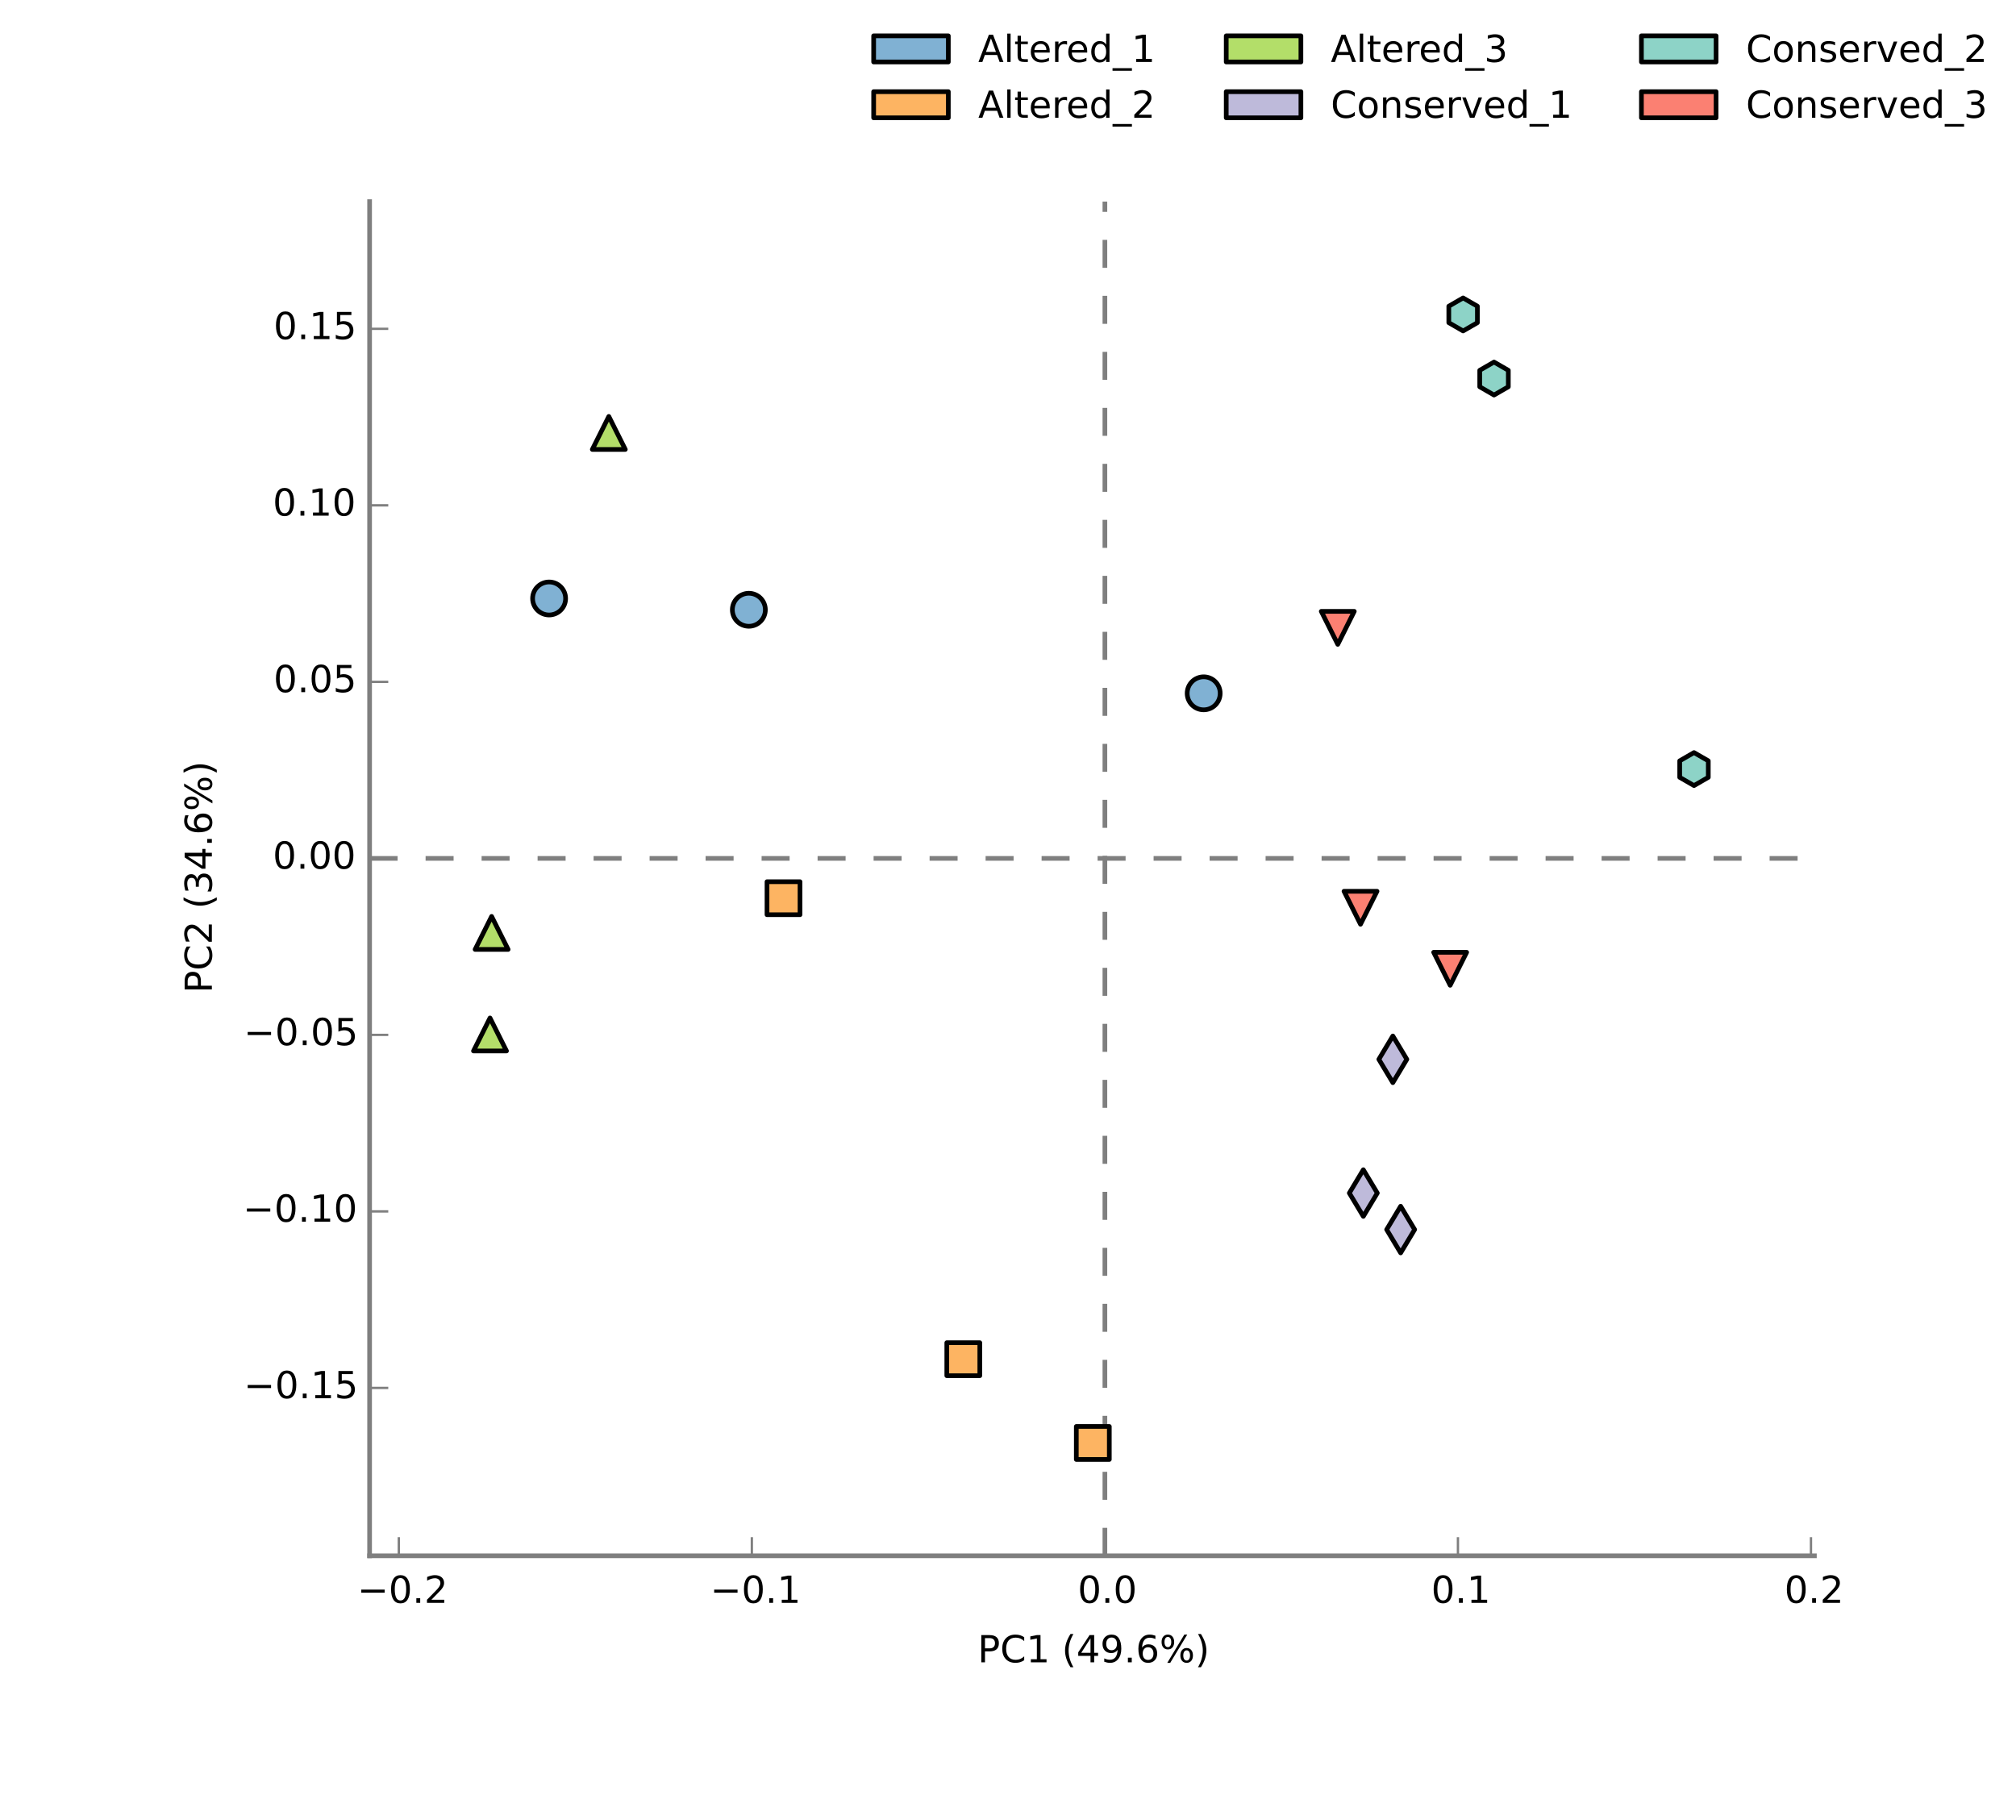 <?xml version="1.0" encoding="utf-8" standalone="no"?>
<!DOCTYPE svg PUBLIC "-//W3C//DTD SVG 1.1//EN"
  "http://www.w3.org/Graphics/SVG/1.1/DTD/svg11.dtd">
<!-- Created with matplotlib (http://matplotlib.org/) -->
<svg height="390pt" version="1.1" viewBox="0 0 432 390" width="432pt" xmlns="http://www.w3.org/2000/svg" xmlns:xlink="http://www.w3.org/1999/xlink">
 <defs>
  <style type="text/css">
*{stroke-linecap:butt;stroke-linejoin:round;}
  </style>
 </defs>
 <g id="figure_1">
  <g id="patch_1">
   <path d="
M0 390.998
L432 390.998
L432 0
L0 0
z
" style="fill:#ffffff;"/>
  </g>
  <g id="axes_1">
   <g id="patch_2">
    <path d="
M79.2 333.398
L388.8 333.398
L388.8 43.2
L79.2 43.2
z
" style="fill:#ffffff;"/>
   </g>
   <g id="line2d_1">
    <path clip-path="url(#p736e20a341)" d="
M79.2 183.941
L388.8 183.941" style="fill:none;stroke:#7f7f7f;stroke-dasharray:6,6;stroke-dashoffset:0.0;"/>
   </g>
   <g id="line2d_2">
    <path clip-path="url(#p736e20a341)" d="
M236.763 333.398
L236.763 43.2" style="fill:none;stroke:#7f7f7f;stroke-dasharray:6,6;stroke-dashoffset:0.0;"/>
   </g>
   <g id="patch_3">
    <path d="
M79.2 43.2
L388.8 43.2" style="fill:none;"/>
   </g>
   <g id="patch_4">
    <path d="
M388.8 333.398
L388.8 43.2" style="fill:none;"/>
   </g>
   <g id="patch_5">
    <path d="
M79.2 333.398
L388.8 333.398" style="fill:none;stroke:#7f7f7f;stroke-linecap:square;stroke-linejoin:miter;"/>
   </g>
   <g id="patch_6">
    <path d="
M79.2 333.398
L79.2 43.2" style="fill:none;stroke:#7f7f7f;stroke-linecap:square;stroke-linejoin:miter;"/>
   </g>
   <g id="matplotlib.axis_1">
    <g id="xtick_1">
     <g id="line2d_3">
      <defs>
       <path d="
M0 0
L0 -4" id="m52ec4ef45c" style="stroke:#7f7f7f;stroke-width:0.5;"/>
      </defs>
      <g>
       <use style="fill:#7f7f7f;stroke:#7f7f7f;stroke-width:0.5;" x="85.459" xlink:href="#m52ec4ef45c" y="333.398"/>
      </g>
     </g>
     <g id="text_1">
      <!-- −0.2 -->
      <defs>
       <path d="
M10.594 35.5
L73.188 35.5
L73.188 27.203
L10.594 27.203
z
" id="BitstreamVeraSans-Roman-2212"/>
       <path d="
M19.188 8.297
L53.609 8.297
L53.609 0
L7.328 0
L7.328 8.297
Q12.938 14.109 22.625 23.891
Q32.328 33.688 34.812 36.531
Q39.547 41.844 41.422 45.531
Q43.312 49.219 43.312 52.781
Q43.312 58.594 39.234 62.25
Q35.156 65.922 28.609 65.922
Q23.969 65.922 18.812 64.312
Q13.672 62.703 7.812 59.422
L7.812 69.391
Q13.766 71.781 18.938 73
Q24.125 74.219 28.422 74.219
Q39.75 74.219 46.484 68.547
Q53.219 62.891 53.219 53.422
Q53.219 48.922 51.531 44.891
Q49.859 40.875 45.406 35.406
Q44.188 33.984 37.641 27.219
Q31.109 20.453 19.188 8.297" id="BitstreamVeraSans-Roman-32"/>
       <path d="
M31.781 66.406
Q24.172 66.406 20.328 58.906
Q16.5 51.422 16.5 36.375
Q16.5 21.391 20.328 13.891
Q24.172 6.391 31.781 6.391
Q39.453 6.391 43.281 13.891
Q47.125 21.391 47.125 36.375
Q47.125 51.422 43.281 58.906
Q39.453 66.406 31.781 66.406
M31.781 74.219
Q44.047 74.219 50.516 64.516
Q56.984 54.828 56.984 36.375
Q56.984 17.969 50.516 8.266
Q44.047 -1.422 31.781 -1.422
Q19.531 -1.422 13.062 8.266
Q6.594 17.969 6.594 36.375
Q6.594 54.828 13.062 64.516
Q19.531 74.219 31.781 74.219" id="BitstreamVeraSans-Roman-30"/>
       <path d="
M10.688 12.406
L21 12.406
L21 0
L10.688 0
z
" id="BitstreamVeraSans-Roman-2e"/>
      </defs>
      <g transform="translate(76.57 343.477)scale(0.08 -0.08)">
       <use xlink:href="#BitstreamVeraSans-Roman-2212"/>
       <use x="83.789" xlink:href="#BitstreamVeraSans-Roman-30"/>
       <use x="147.412" xlink:href="#BitstreamVeraSans-Roman-2e"/>
       <use x="179.199" xlink:href="#BitstreamVeraSans-Roman-32"/>
      </g>
     </g>
    </g>
    <g id="xtick_2">
     <g id="line2d_4">
      <g>
       <use style="fill:#7f7f7f;stroke:#7f7f7f;stroke-width:0.5;" x="161.111" xlink:href="#m52ec4ef45c" y="333.398"/>
      </g>
     </g>
     <g id="text_2">
      <!-- −0.1 -->
      <defs>
       <path d="
M12.406 8.297
L28.516 8.297
L28.516 63.922
L10.984 60.406
L10.984 69.391
L28.422 72.906
L38.281 72.906
L38.281 8.297
L54.391 8.297
L54.391 0
L12.406 0
z
" id="BitstreamVeraSans-Roman-31"/>
      </defs>
      <g transform="translate(152.191 343.477)scale(0.08 -0.08)">
       <use xlink:href="#BitstreamVeraSans-Roman-2212"/>
       <use x="83.789" xlink:href="#BitstreamVeraSans-Roman-30"/>
       <use x="147.412" xlink:href="#BitstreamVeraSans-Roman-2e"/>
       <use x="179.199" xlink:href="#BitstreamVeraSans-Roman-31"/>
      </g>
     </g>
    </g>
    <g id="xtick_3">
     <g id="line2d_5">
      <g>
       <use style="fill:#7f7f7f;stroke:#7f7f7f;stroke-width:0.5;" x="236.763" xlink:href="#m52ec4ef45c" y="333.398"/>
      </g>
     </g>
     <g id="text_3">
      <!-- 0.0 -->
      <g transform="translate(230.931 343.477)scale(0.08 -0.08)">
       <use xlink:href="#BitstreamVeraSans-Roman-30"/>
       <use x="63.623" xlink:href="#BitstreamVeraSans-Roman-2e"/>
       <use x="95.41" xlink:href="#BitstreamVeraSans-Roman-30"/>
      </g>
     </g>
    </g>
    <g id="xtick_4">
     <g id="line2d_6">
      <g>
       <use style="fill:#7f7f7f;stroke:#7f7f7f;stroke-width:0.5;" x="312.415" xlink:href="#m52ec4ef45c" y="333.398"/>
      </g>
     </g>
     <g id="text_4">
      <!-- 0.1 -->
      <g transform="translate(306.687 343.477)scale(0.08 -0.08)">
       <use xlink:href="#BitstreamVeraSans-Roman-30"/>
       <use x="63.623" xlink:href="#BitstreamVeraSans-Roman-2e"/>
       <use x="95.41" xlink:href="#BitstreamVeraSans-Roman-31"/>
      </g>
     </g>
    </g>
    <g id="xtick_5">
     <g id="line2d_7">
      <g>
       <use style="fill:#7f7f7f;stroke:#7f7f7f;stroke-width:0.5;" x="388.067" xlink:href="#m52ec4ef45c" y="333.398"/>
      </g>
     </g>
     <g id="text_5">
      <!-- 0.2 -->
      <g transform="translate(382.37 343.477)scale(0.08 -0.08)">
       <use xlink:href="#BitstreamVeraSans-Roman-30"/>
       <use x="63.623" xlink:href="#BitstreamVeraSans-Roman-2e"/>
       <use x="95.41" xlink:href="#BitstreamVeraSans-Roman-32"/>
      </g>
     </g>
    </g>
    <g id="text_6">
     <!-- PC1 (49.6%) -->
     <defs>
      <path id="BitstreamVeraSans-Roman-20"/>
      <path d="
M33.016 40.375
Q26.375 40.375 22.484 35.828
Q18.609 31.297 18.609 23.391
Q18.609 15.531 22.484 10.953
Q26.375 6.391 33.016 6.391
Q39.656 6.391 43.531 10.953
Q47.406 15.531 47.406 23.391
Q47.406 31.297 43.531 35.828
Q39.656 40.375 33.016 40.375
M52.594 71.297
L52.594 62.312
Q48.875 64.062 45.094 64.984
Q41.312 65.922 37.594 65.922
Q27.828 65.922 22.672 59.328
Q17.531 52.734 16.797 39.406
Q19.672 43.656 24.016 45.922
Q28.375 48.188 33.594 48.188
Q44.578 48.188 50.953 41.516
Q57.328 34.859 57.328 23.391
Q57.328 12.156 50.688 5.359
Q44.047 -1.422 33.016 -1.422
Q20.359 -1.422 13.672 8.266
Q6.984 17.969 6.984 36.375
Q6.984 53.656 15.188 63.938
Q23.391 74.219 37.203 74.219
Q40.922 74.219 44.703 73.484
Q48.484 72.75 52.594 71.297" id="BitstreamVeraSans-Roman-36"/>
      <path d="
M37.797 64.312
L12.891 25.391
L37.797 25.391
z

M35.203 72.906
L47.609 72.906
L47.609 25.391
L58.016 25.391
L58.016 17.188
L47.609 17.188
L47.609 0
L37.797 0
L37.797 17.188
L4.891 17.188
L4.891 26.703
z
" id="BitstreamVeraSans-Roman-34"/>
      <path d="
M8.016 75.875
L15.828 75.875
Q23.141 64.359 26.781 53.312
Q30.422 42.281 30.422 31.391
Q30.422 20.453 26.781 9.375
Q23.141 -1.703 15.828 -13.188
L8.016 -13.188
Q14.5 -2 17.703 9.062
Q20.906 20.125 20.906 31.391
Q20.906 42.672 17.703 53.656
Q14.5 64.656 8.016 75.875" id="BitstreamVeraSans-Roman-29"/>
      <path d="
M31 75.875
Q24.469 64.656 21.281 53.656
Q18.109 42.672 18.109 31.391
Q18.109 20.125 21.312 9.062
Q24.516 -2 31 -13.188
L23.188 -13.188
Q15.875 -1.703 12.234 9.375
Q8.594 20.453 8.594 31.391
Q8.594 42.281 12.203 53.312
Q15.828 64.359 23.188 75.875
z
" id="BitstreamVeraSans-Roman-28"/>
      <path d="
M10.984 1.516
L10.984 10.5
Q14.703 8.734 18.5 7.812
Q22.312 6.891 25.984 6.891
Q35.75 6.891 40.891 13.453
Q46.047 20.016 46.781 33.406
Q43.953 29.203 39.594 26.953
Q35.25 24.703 29.984 24.703
Q19.047 24.703 12.672 31.312
Q6.297 37.938 6.297 49.422
Q6.297 60.641 12.938 67.422
Q19.578 74.219 30.609 74.219
Q43.266 74.219 49.922 64.516
Q56.594 54.828 56.594 36.375
Q56.594 19.141 48.406 8.859
Q40.234 -1.422 26.422 -1.422
Q22.703 -1.422 18.891 -0.688
Q15.094 0.047 10.984 1.516
M30.609 32.422
Q37.25 32.422 41.125 36.953
Q45.016 41.5 45.016 49.422
Q45.016 57.281 41.125 61.844
Q37.25 66.406 30.609 66.406
Q23.969 66.406 20.094 61.844
Q16.219 57.281 16.219 49.422
Q16.219 41.5 20.094 36.953
Q23.969 32.422 30.609 32.422" id="BitstreamVeraSans-Roman-39"/>
      <path d="
M19.672 64.797
L19.672 37.406
L32.078 37.406
Q38.969 37.406 42.719 40.969
Q46.484 44.531 46.484 51.125
Q46.484 57.672 42.719 61.234
Q38.969 64.797 32.078 64.797
z

M9.812 72.906
L32.078 72.906
Q44.344 72.906 50.609 67.359
Q56.891 61.812 56.891 51.125
Q56.891 40.328 50.609 34.812
Q44.344 29.297 32.078 29.297
L19.672 29.297
L19.672 0
L9.812 0
z
" id="BitstreamVeraSans-Roman-50"/>
      <path d="
M64.406 67.281
L64.406 56.891
Q59.422 61.531 53.781 63.812
Q48.141 66.109 41.797 66.109
Q29.297 66.109 22.656 58.469
Q16.016 50.828 16.016 36.375
Q16.016 21.969 22.656 14.328
Q29.297 6.688 41.797 6.688
Q48.141 6.688 53.781 8.984
Q59.422 11.281 64.406 15.922
L64.406 5.609
Q59.234 2.094 53.438 0.328
Q47.656 -1.422 41.219 -1.422
Q24.656 -1.422 15.125 8.703
Q5.609 18.844 5.609 36.375
Q5.609 53.953 15.125 64.078
Q24.656 74.219 41.219 74.219
Q47.75 74.219 53.531 72.484
Q59.328 70.75 64.406 67.281" id="BitstreamVeraSans-Roman-43"/>
      <path d="
M72.703 32.078
Q68.453 32.078 66.031 28.469
Q63.625 24.859 63.625 18.406
Q63.625 12.062 66.031 8.422
Q68.453 4.781 72.703 4.781
Q76.859 4.781 79.266 8.422
Q81.688 12.062 81.688 18.406
Q81.688 24.812 79.266 28.438
Q76.859 32.078 72.703 32.078
M72.703 38.281
Q80.422 38.281 84.953 32.906
Q89.5 27.547 89.5 18.406
Q89.5 9.281 84.938 3.922
Q80.375 -1.422 72.703 -1.422
Q64.891 -1.422 60.344 3.922
Q55.812 9.281 55.812 18.406
Q55.812 27.594 60.375 32.938
Q64.938 38.281 72.703 38.281
M22.312 68.016
Q18.109 68.016 15.688 64.375
Q13.281 60.75 13.281 54.391
Q13.281 47.953 15.672 44.328
Q18.062 40.719 22.312 40.719
Q26.562 40.719 28.969 44.328
Q31.391 47.953 31.391 54.391
Q31.391 60.688 28.953 64.344
Q26.516 68.016 22.312 68.016
M66.406 74.219
L74.219 74.219
L28.609 -1.422
L20.797 -1.422
z

M22.312 74.219
Q30.031 74.219 34.609 68.875
Q39.203 63.531 39.203 54.391
Q39.203 45.172 34.641 39.844
Q30.078 34.516 22.312 34.516
Q14.547 34.516 10.031 39.859
Q5.516 45.219 5.516 54.391
Q5.516 63.484 10.047 68.844
Q14.594 74.219 22.312 74.219" id="BitstreamVeraSans-Roman-25"/>
     </defs>
     <g transform="translate(209.494 356.219)scale(0.08 -0.08)">
      <use xlink:href="#BitstreamVeraSans-Roman-50"/>
      <use x="60.303" xlink:href="#BitstreamVeraSans-Roman-43"/>
      <use x="130.127" xlink:href="#BitstreamVeraSans-Roman-31"/>
      <use x="193.75" xlink:href="#BitstreamVeraSans-Roman-20"/>
      <use x="225.537" xlink:href="#BitstreamVeraSans-Roman-28"/>
      <use x="264.551" xlink:href="#BitstreamVeraSans-Roman-34"/>
      <use x="328.174" xlink:href="#BitstreamVeraSans-Roman-39"/>
      <use x="391.797" xlink:href="#BitstreamVeraSans-Roman-2e"/>
      <use x="423.584" xlink:href="#BitstreamVeraSans-Roman-36"/>
      <use x="487.207" xlink:href="#BitstreamVeraSans-Roman-25"/>
      <use x="582.227" xlink:href="#BitstreamVeraSans-Roman-29"/>
     </g>
    </g>
   </g>
   <g id="matplotlib.axis_2">
    <g id="ytick_1">
     <g id="line2d_8">
      <defs>
       <path d="
M0 0
L4 0" id="m60c6aae8be" style="stroke:#7f7f7f;stroke-width:0.5;"/>
      </defs>
      <g>
       <use style="fill:#7f7f7f;stroke:#7f7f7f;stroke-width:0.5;" x="79.2" xlink:href="#m60c6aae8be" y="297.419"/>
      </g>
     </g>
     <g id="text_7">
      <!-- −0.15 -->
      <defs>
       <path d="
M10.797 72.906
L49.516 72.906
L49.516 64.594
L19.828 64.594
L19.828 46.734
Q21.969 47.469 24.109 47.828
Q26.266 48.188 28.422 48.188
Q40.625 48.188 47.75 41.5
Q54.891 34.812 54.891 23.391
Q54.891 11.625 47.562 5.094
Q40.234 -1.422 26.906 -1.422
Q22.312 -1.422 17.547 -0.641
Q12.797 0.141 7.719 1.703
L7.719 11.625
Q12.109 9.234 16.797 8.062
Q21.484 6.891 26.703 6.891
Q35.156 6.891 40.078 11.328
Q45.016 15.766 45.016 23.391
Q45.016 31 40.078 35.438
Q35.156 39.891 26.703 39.891
Q22.75 39.891 18.812 39.016
Q14.891 38.141 10.797 36.281
z
" id="BitstreamVeraSans-Roman-35"/>
      </defs>
      <g transform="translate(52.23 299.626)scale(0.08 -0.08)">
       <use xlink:href="#BitstreamVeraSans-Roman-2212"/>
       <use x="83.789" xlink:href="#BitstreamVeraSans-Roman-30"/>
       <use x="147.412" xlink:href="#BitstreamVeraSans-Roman-2e"/>
       <use x="179.199" xlink:href="#BitstreamVeraSans-Roman-31"/>
       <use x="242.822" xlink:href="#BitstreamVeraSans-Roman-35"/>
      </g>
     </g>
    </g>
    <g id="ytick_2">
     <g id="line2d_9">
      <g>
       <use style="fill:#7f7f7f;stroke:#7f7f7f;stroke-width:0.5;" x="79.2" xlink:href="#m60c6aae8be" y="259.593"/>
      </g>
     </g>
     <g id="text_8">
      <!-- −0.10 -->
      <g transform="translate(52.062 261.8)scale(0.08 -0.08)">
       <use xlink:href="#BitstreamVeraSans-Roman-2212"/>
       <use x="83.789" xlink:href="#BitstreamVeraSans-Roman-30"/>
       <use x="147.412" xlink:href="#BitstreamVeraSans-Roman-2e"/>
       <use x="179.199" xlink:href="#BitstreamVeraSans-Roman-31"/>
       <use x="242.822" xlink:href="#BitstreamVeraSans-Roman-30"/>
      </g>
     </g>
    </g>
    <g id="ytick_3">
     <g id="line2d_10">
      <g>
       <use style="fill:#7f7f7f;stroke:#7f7f7f;stroke-width:0.5;" x="79.2" xlink:href="#m60c6aae8be" y="221.767"/>
      </g>
     </g>
     <g id="text_9">
      <!-- −0.05 -->
      <g transform="translate(52.23 223.974)scale(0.08 -0.08)">
       <use xlink:href="#BitstreamVeraSans-Roman-2212"/>
       <use x="83.789" xlink:href="#BitstreamVeraSans-Roman-30"/>
       <use x="147.412" xlink:href="#BitstreamVeraSans-Roman-2e"/>
       <use x="179.199" xlink:href="#BitstreamVeraSans-Roman-30"/>
       <use x="242.822" xlink:href="#BitstreamVeraSans-Roman-35"/>
      </g>
     </g>
    </g>
    <g id="ytick_4">
     <g id="line2d_11">
      <g>
       <use style="fill:#7f7f7f;stroke:#7f7f7f;stroke-width:0.5;" x="79.2" xlink:href="#m60c6aae8be" y="183.941"/>
      </g>
     </g>
     <g id="text_10">
      <!-- 0.00 -->
      <g transform="translate(58.446 186.148)scale(0.08 -0.08)">
       <use xlink:href="#BitstreamVeraSans-Roman-30"/>
       <use x="63.623" xlink:href="#BitstreamVeraSans-Roman-2e"/>
       <use x="95.41" xlink:href="#BitstreamVeraSans-Roman-30"/>
       <use x="159.033" xlink:href="#BitstreamVeraSans-Roman-30"/>
      </g>
     </g>
    </g>
    <g id="ytick_5">
     <g id="line2d_12">
      <g>
       <use style="fill:#7f7f7f;stroke:#7f7f7f;stroke-width:0.5;" x="79.2" xlink:href="#m60c6aae8be" y="146.115"/>
      </g>
     </g>
     <g id="text_11">
      <!-- 0.05 -->
      <g transform="translate(58.614 148.322)scale(0.08 -0.08)">
       <use xlink:href="#BitstreamVeraSans-Roman-30"/>
       <use x="63.623" xlink:href="#BitstreamVeraSans-Roman-2e"/>
       <use x="95.41" xlink:href="#BitstreamVeraSans-Roman-30"/>
       <use x="159.033" xlink:href="#BitstreamVeraSans-Roman-35"/>
      </g>
     </g>
    </g>
    <g id="ytick_6">
     <g id="line2d_13">
      <g>
       <use style="fill:#7f7f7f;stroke:#7f7f7f;stroke-width:0.5;" x="79.2" xlink:href="#m60c6aae8be" y="108.289"/>
      </g>
     </g>
     <g id="text_12">
      <!-- 0.10 -->
      <g transform="translate(58.446 110.496)scale(0.08 -0.08)">
       <use xlink:href="#BitstreamVeraSans-Roman-30"/>
       <use x="63.623" xlink:href="#BitstreamVeraSans-Roman-2e"/>
       <use x="95.41" xlink:href="#BitstreamVeraSans-Roman-31"/>
       <use x="159.033" xlink:href="#BitstreamVeraSans-Roman-30"/>
      </g>
     </g>
    </g>
    <g id="ytick_7">
     <g id="line2d_14">
      <g>
       <use style="fill:#7f7f7f;stroke:#7f7f7f;stroke-width:0.5;" x="79.2" xlink:href="#m60c6aae8be" y="70.463"/>
      </g>
     </g>
     <g id="text_13">
      <!-- 0.15 -->
      <g transform="translate(58.614 72.67)scale(0.08 -0.08)">
       <use xlink:href="#BitstreamVeraSans-Roman-30"/>
       <use x="63.623" xlink:href="#BitstreamVeraSans-Roman-2e"/>
       <use x="95.41" xlink:href="#BitstreamVeraSans-Roman-31"/>
       <use x="159.033" xlink:href="#BitstreamVeraSans-Roman-35"/>
      </g>
     </g>
    </g>
    <g id="text_14">
     <!-- PC2 (34.6%) -->
     <defs>
      <path d="
M40.578 39.312
Q47.656 37.797 51.625 33
Q55.609 28.219 55.609 21.188
Q55.609 10.406 48.188 4.484
Q40.766 -1.422 27.094 -1.422
Q22.516 -1.422 17.656 -0.516
Q12.797 0.391 7.625 2.203
L7.625 11.719
Q11.719 9.328 16.594 8.109
Q21.484 6.891 26.812 6.891
Q36.078 6.891 40.938 10.547
Q45.797 14.203 45.797 21.188
Q45.797 27.641 41.281 31.266
Q36.766 34.906 28.719 34.906
L20.219 34.906
L20.219 43.016
L29.109 43.016
Q36.375 43.016 40.234 45.922
Q44.094 48.828 44.094 54.297
Q44.094 59.906 40.109 62.906
Q36.141 65.922 28.719 65.922
Q24.656 65.922 20.016 65.031
Q15.375 64.156 9.812 62.312
L9.812 71.094
Q15.438 72.656 20.344 73.438
Q25.25 74.219 29.594 74.219
Q40.828 74.219 47.359 69.109
Q53.906 64.016 53.906 55.328
Q53.906 49.266 50.438 45.094
Q46.969 40.922 40.578 39.312" id="BitstreamVeraSans-Roman-33"/>
     </defs>
     <g transform="translate(45.399 212.805)rotate(-90.0)scale(0.08 -0.08)">
      <use xlink:href="#BitstreamVeraSans-Roman-50"/>
      <use x="60.303" xlink:href="#BitstreamVeraSans-Roman-43"/>
      <use x="130.127" xlink:href="#BitstreamVeraSans-Roman-32"/>
      <use x="193.75" xlink:href="#BitstreamVeraSans-Roman-20"/>
      <use x="225.537" xlink:href="#BitstreamVeraSans-Roman-28"/>
      <use x="264.551" xlink:href="#BitstreamVeraSans-Roman-33"/>
      <use x="328.174" xlink:href="#BitstreamVeraSans-Roman-34"/>
      <use x="391.797" xlink:href="#BitstreamVeraSans-Roman-2e"/>
      <use x="423.584" xlink:href="#BitstreamVeraSans-Roman-36"/>
      <use x="487.207" xlink:href="#BitstreamVeraSans-Roman-25"/>
      <use x="582.227" xlink:href="#BitstreamVeraSans-Roman-29"/>
     </g>
    </g>
   </g>
   <g id="PathCollection_1">
    <defs>
     <path d="
M0 3.536
C0.938 3.536 1.837 3.163 2.5 2.5
C3.163 1.837 3.536 0.938 3.536 0
C3.536 -0.938 3.163 -1.837 2.5 -2.5
C1.837 -3.163 0.938 -3.536 0 -3.536
C-0.938 -3.536 -1.837 -3.163 -2.5 -2.5
C-3.163 -1.837 -3.536 -0.938 -3.536 0
C-3.536 0.938 -3.163 1.837 -2.5 2.5
C-1.837 3.163 -0.938 3.536 0 3.536
z
" id="C0_0_44316a752d"/>
    </defs>
    <g clip-path="url(#p736e20a341)">
     <use style="fill:#80b1d3;stroke:#000000;" x="160.469" xlink:href="#C0_0_44316a752d" y="130.667"/>
    </g>
    <g clip-path="url(#p736e20a341)">
     <use style="fill:#80b1d3;stroke:#000000;" x="257.931" xlink:href="#C0_0_44316a752d" y="148.572"/>
    </g>
    <g clip-path="url(#p736e20a341)">
     <use style="fill:#80b1d3;stroke:#000000;" x="117.666" xlink:href="#C0_0_44316a752d" y="128.248"/>
    </g>
   </g>
   <g id="PathCollection_2">
    <path clip-path="url(#p736e20a341)" d="
M202.887 294.8
L209.958 294.8
L209.958 287.729
L202.887 287.729
z
" style="fill:#fdb462;stroke:#000000;"/>
    <path clip-path="url(#p736e20a341)" d="
M230.639 312.75
L237.71 312.75
L237.71 305.679
L230.639 305.679
z
" style="fill:#fdb462;stroke:#000000;"/>
    <path clip-path="url(#p736e20a341)" d="
M164.359 196.012
L171.43 196.012
L171.43 188.941
L164.359 188.941
z
" style="fill:#fdb462;stroke:#000000;"/>
   </g>
   <g id="PathCollection_3">
    <path clip-path="url(#p736e20a341)" d="
M130.461 89.238
L126.925 96.309
L133.996 96.309
z
" style="fill:#b3de69;stroke:#000000;"/>
    <path clip-path="url(#p736e20a341)" d="
M105.347 196.381
L101.812 203.452
L108.883 203.452
z
" style="fill:#b3de69;stroke:#000000;"/>
    <path clip-path="url(#p736e20a341)" d="
M105 218.138
L101.464 225.209
L108.536 225.209
z
" style="fill:#b3de69;stroke:#000000;"/>
   </g>
   <g id="PathCollection_4">
    <path clip-path="url(#p736e20a341)" d="
M300.14 268.484
L303.14 263.484
L300.14 258.484
L297.14 263.484
z
" style="fill:#bebada;stroke:#000000;"/>
    <path clip-path="url(#p736e20a341)" d="
M298.467 232.002
L301.467 227.002
L298.467 222.002
L295.467 227.002
z
" style="fill:#bebada;stroke:#000000;"/>
    <path clip-path="url(#p736e20a341)" d="
M292.14 260.661
L295.14 255.661
L292.14 250.661
L289.14 255.661
z
" style="fill:#bebada;stroke:#000000;"/>
   </g>
   <g id="PathCollection_5">
    <path clip-path="url(#p736e20a341)" d="
M320.148 77.585
L317.086 79.353
L317.086 82.888
L320.148 84.656
L323.21 82.888
L323.21 79.353
z
" style="fill:#8dd3c7;stroke:#000000;"/>
    <path clip-path="url(#p736e20a341)" d="
M313.52 63.848
L310.458 65.615
L310.458 69.151
L313.52 70.919
L316.582 69.151
L316.582 65.615
z
" style="fill:#8dd3c7;stroke:#000000;"/>
    <path clip-path="url(#p736e20a341)" d="
M363 161.272
L359.938 163.039
L359.938 166.575
L363 168.343
L366.062 166.575
L366.062 163.039
z
" style="fill:#8dd3c7;stroke:#000000;"/>
   </g>
   <g id="PathCollection_6">
    <path clip-path="url(#p736e20a341)" d="
M310.749 211.139
L314.284 204.068
L307.213 204.068
z
" style="fill:#fb8072;stroke:#000000;"/>
    <path clip-path="url(#p736e20a341)" d="
M291.538 198.062
L295.074 190.991
L288.003 190.991
z
" style="fill:#fb8072;stroke:#000000;"/>
    <path clip-path="url(#p736e20a341)" d="
M286.667 138.079
L290.202 131.008
L283.131 131.008
z
" style="fill:#fb8072;stroke:#000000;"/>
   </g>
  </g>
  <g id="legend_1">
   <g id="patch_7">
    <path d="
M184.012 30.33
L428 30.33
L428 4
L184.012 4
z
" style="fill:#ffffff;"/>
   </g>
   <g id="patch_8">
    <path d="
M187.212 13.279
L203.212 13.279
L203.212 7.679
L187.212 7.679
z
" style="fill:#80b1d3;stroke:#000000;stroke-linejoin:miter;"/>
   </g>
   <g id="text_15">
    <!-- Altered_1 -->
    <defs>
     <path d="
M50.984 -16.609
L50.984 -23.578
L-0.984 -23.578
L-0.984 -16.609
z
" id="BitstreamVeraSans-Roman-5f"/>
     <path d="
M9.422 75.984
L18.406 75.984
L18.406 0
L9.422 0
z
" id="BitstreamVeraSans-Roman-6c"/>
     <path d="
M34.188 63.188
L20.797 26.906
L47.609 26.906
z

M28.609 72.906
L39.797 72.906
L67.578 0
L57.328 0
L50.688 18.703
L17.828 18.703
L11.188 0
L0.781 0
z
" id="BitstreamVeraSans-Roman-41"/>
     <path d="
M56.203 29.594
L56.203 25.203
L14.891 25.203
Q15.484 15.922 20.484 11.062
Q25.484 6.203 34.422 6.203
Q39.594 6.203 44.453 7.469
Q49.312 8.734 54.109 11.281
L54.109 2.781
Q49.266 0.734 44.188 -0.344
Q39.109 -1.422 33.891 -1.422
Q20.797 -1.422 13.156 6.188
Q5.516 13.812 5.516 26.812
Q5.516 40.234 12.766 48.109
Q20.016 56 32.328 56
Q43.359 56 49.781 48.891
Q56.203 41.797 56.203 29.594
M47.219 32.234
Q47.125 39.594 43.094 43.984
Q39.062 48.391 32.422 48.391
Q24.906 48.391 20.391 44.141
Q15.875 39.891 15.188 32.172
z
" id="BitstreamVeraSans-Roman-65"/>
     <path d="
M45.406 46.391
L45.406 75.984
L54.391 75.984
L54.391 0
L45.406 0
L45.406 8.203
Q42.578 3.328 38.25 0.953
Q33.938 -1.422 27.875 -1.422
Q17.969 -1.422 11.734 6.484
Q5.516 14.406 5.516 27.297
Q5.516 40.188 11.734 48.094
Q17.969 56 27.875 56
Q33.938 56 38.25 53.625
Q42.578 51.266 45.406 46.391
M14.797 27.297
Q14.797 17.391 18.875 11.75
Q22.953 6.109 30.078 6.109
Q37.203 6.109 41.297 11.75
Q45.406 17.391 45.406 27.297
Q45.406 37.203 41.297 42.844
Q37.203 48.484 30.078 48.484
Q22.953 48.484 18.875 42.844
Q14.797 37.203 14.797 27.297" id="BitstreamVeraSans-Roman-64"/>
     <path d="
M18.312 70.219
L18.312 54.688
L36.812 54.688
L36.812 47.703
L18.312 47.703
L18.312 18.016
Q18.312 11.328 20.141 9.422
Q21.969 7.516 27.594 7.516
L36.812 7.516
L36.812 0
L27.594 0
Q17.188 0 13.234 3.875
Q9.281 7.766 9.281 18.016
L9.281 47.703
L2.688 47.703
L2.688 54.688
L9.281 54.688
L9.281 70.219
z
" id="BitstreamVeraSans-Roman-74"/>
     <path d="
M41.109 46.297
Q39.594 47.172 37.812 47.578
Q36.031 48 33.891 48
Q26.266 48 22.188 43.047
Q18.109 38.094 18.109 28.812
L18.109 0
L9.078 0
L9.078 54.688
L18.109 54.688
L18.109 46.188
Q20.953 51.172 25.484 53.578
Q30.031 56 36.531 56
Q37.453 56 38.578 55.875
Q39.703 55.766 41.062 55.516
z
" id="BitstreamVeraSans-Roman-72"/>
    </defs>
    <g transform="translate(209.613 13.279)scale(0.08 -0.08)">
     <use xlink:href="#BitstreamVeraSans-Roman-41"/>
     <use x="68.408" xlink:href="#BitstreamVeraSans-Roman-6c"/>
     <use x="96.191" xlink:href="#BitstreamVeraSans-Roman-74"/>
     <use x="135.4" xlink:href="#BitstreamVeraSans-Roman-65"/>
     <use x="196.924" xlink:href="#BitstreamVeraSans-Roman-72"/>
     <use x="235.787" xlink:href="#BitstreamVeraSans-Roman-65"/>
     <use x="297.311" xlink:href="#BitstreamVeraSans-Roman-64"/>
     <use x="360.787" xlink:href="#BitstreamVeraSans-Roman-5f"/>
     <use x="410.787" xlink:href="#BitstreamVeraSans-Roman-31"/>
    </g>
   </g>
   <g id="patch_9">
    <path d="
M187.212 25.244
L203.212 25.244
L203.212 19.644
L187.212 19.644
z
" style="fill:#fdb462;stroke:#000000;stroke-linejoin:miter;"/>
   </g>
   <g id="text_16">
    <!-- Altered_2 -->
    <g transform="translate(209.613 25.244)scale(0.08 -0.08)">
     <use xlink:href="#BitstreamVeraSans-Roman-41"/>
     <use x="68.408" xlink:href="#BitstreamVeraSans-Roman-6c"/>
     <use x="96.191" xlink:href="#BitstreamVeraSans-Roman-74"/>
     <use x="135.4" xlink:href="#BitstreamVeraSans-Roman-65"/>
     <use x="196.924" xlink:href="#BitstreamVeraSans-Roman-72"/>
     <use x="235.787" xlink:href="#BitstreamVeraSans-Roman-65"/>
     <use x="297.311" xlink:href="#BitstreamVeraSans-Roman-64"/>
     <use x="360.787" xlink:href="#BitstreamVeraSans-Roman-5f"/>
     <use x="410.787" xlink:href="#BitstreamVeraSans-Roman-32"/>
    </g>
   </g>
   <g id="patch_10">
    <path d="
M262.765 13.279
L278.765 13.279
L278.765 7.679
L262.765 7.679
z
" style="fill:#b3de69;stroke:#000000;stroke-linejoin:miter;"/>
   </g>
   <g id="text_17">
    <!-- Altered_3 -->
    <g transform="translate(285.165 13.279)scale(0.08 -0.08)">
     <use xlink:href="#BitstreamVeraSans-Roman-41"/>
     <use x="68.408" xlink:href="#BitstreamVeraSans-Roman-6c"/>
     <use x="96.191" xlink:href="#BitstreamVeraSans-Roman-74"/>
     <use x="135.4" xlink:href="#BitstreamVeraSans-Roman-65"/>
     <use x="196.924" xlink:href="#BitstreamVeraSans-Roman-72"/>
     <use x="235.787" xlink:href="#BitstreamVeraSans-Roman-65"/>
     <use x="297.311" xlink:href="#BitstreamVeraSans-Roman-64"/>
     <use x="360.787" xlink:href="#BitstreamVeraSans-Roman-5f"/>
     <use x="410.787" xlink:href="#BitstreamVeraSans-Roman-33"/>
    </g>
   </g>
   <g id="patch_11">
    <path d="
M262.765 25.244
L278.765 25.244
L278.765 19.644
L262.765 19.644
z
" style="fill:#bebada;stroke:#000000;stroke-linejoin:miter;"/>
   </g>
   <g id="text_18">
    <!-- Conserved_1 -->
    <defs>
     <path d="
M54.891 33.016
L54.891 0
L45.906 0
L45.906 32.719
Q45.906 40.484 42.875 44.328
Q39.844 48.188 33.797 48.188
Q26.516 48.188 22.312 43.547
Q18.109 38.922 18.109 30.906
L18.109 0
L9.078 0
L9.078 54.688
L18.109 54.688
L18.109 46.188
Q21.344 51.125 25.703 53.562
Q30.078 56 35.797 56
Q45.219 56 50.047 50.172
Q54.891 44.344 54.891 33.016" id="BitstreamVeraSans-Roman-6e"/>
     <path d="
M2.984 54.688
L12.5 54.688
L29.594 8.797
L46.688 54.688
L56.203 54.688
L35.688 0
L23.484 0
z
" id="BitstreamVeraSans-Roman-76"/>
     <path d="
M30.609 48.391
Q23.391 48.391 19.188 42.75
Q14.984 37.109 14.984 27.297
Q14.984 17.484 19.156 11.844
Q23.344 6.203 30.609 6.203
Q37.797 6.203 41.984 11.859
Q46.188 17.531 46.188 27.297
Q46.188 37.016 41.984 42.703
Q37.797 48.391 30.609 48.391
M30.609 56
Q42.328 56 49.016 48.375
Q55.719 40.766 55.719 27.297
Q55.719 13.875 49.016 6.219
Q42.328 -1.422 30.609 -1.422
Q18.844 -1.422 12.172 6.219
Q5.516 13.875 5.516 27.297
Q5.516 40.766 12.172 48.375
Q18.844 56 30.609 56" id="BitstreamVeraSans-Roman-6f"/>
     <path d="
M44.281 53.078
L44.281 44.578
Q40.484 46.531 36.375 47.5
Q32.281 48.484 27.875 48.484
Q21.188 48.484 17.844 46.438
Q14.5 44.391 14.5 40.281
Q14.5 37.156 16.891 35.375
Q19.281 33.594 26.516 31.984
L29.594 31.297
Q39.156 29.25 43.188 25.516
Q47.219 21.781 47.219 15.094
Q47.219 7.469 41.188 3.016
Q35.156 -1.422 24.609 -1.422
Q20.219 -1.422 15.453 -0.562
Q10.688 0.297 5.422 2
L5.422 11.281
Q10.406 8.688 15.234 7.391
Q20.062 6.109 24.812 6.109
Q31.156 6.109 34.562 8.281
Q37.984 10.453 37.984 14.406
Q37.984 18.062 35.516 20.016
Q33.062 21.969 24.703 23.781
L21.578 24.516
Q13.234 26.266 9.516 29.906
Q5.812 33.547 5.812 39.891
Q5.812 47.609 11.281 51.797
Q16.75 56 26.812 56
Q31.781 56 36.172 55.266
Q40.578 54.547 44.281 53.078" id="BitstreamVeraSans-Roman-73"/>
    </defs>
    <g transform="translate(285.165 25.244)scale(0.08 -0.08)">
     <use xlink:href="#BitstreamVeraSans-Roman-43"/>
     <use x="69.824" xlink:href="#BitstreamVeraSans-Roman-6f"/>
     <use x="131.006" xlink:href="#BitstreamVeraSans-Roman-6e"/>
     <use x="194.385" xlink:href="#BitstreamVeraSans-Roman-73"/>
     <use x="246.484" xlink:href="#BitstreamVeraSans-Roman-65"/>
     <use x="308.008" xlink:href="#BitstreamVeraSans-Roman-72"/>
     <use x="349.121" xlink:href="#BitstreamVeraSans-Roman-76"/>
     <use x="408.301" xlink:href="#BitstreamVeraSans-Roman-65"/>
     <use x="469.824" xlink:href="#BitstreamVeraSans-Roman-64"/>
     <use x="533.301" xlink:href="#BitstreamVeraSans-Roman-5f"/>
     <use x="583.301" xlink:href="#BitstreamVeraSans-Roman-31"/>
    </g>
   </g>
   <g id="patch_12">
    <path d="
M351.734 13.279
L367.734 13.279
L367.734 7.679
L351.734 7.679
z
" style="fill:#8dd3c7;stroke:#000000;stroke-linejoin:miter;"/>
   </g>
   <g id="text_19">
    <!-- Conserved_2 -->
    <g transform="translate(374.134 13.279)scale(0.08 -0.08)">
     <use xlink:href="#BitstreamVeraSans-Roman-43"/>
     <use x="69.824" xlink:href="#BitstreamVeraSans-Roman-6f"/>
     <use x="131.006" xlink:href="#BitstreamVeraSans-Roman-6e"/>
     <use x="194.385" xlink:href="#BitstreamVeraSans-Roman-73"/>
     <use x="246.484" xlink:href="#BitstreamVeraSans-Roman-65"/>
     <use x="308.008" xlink:href="#BitstreamVeraSans-Roman-72"/>
     <use x="349.121" xlink:href="#BitstreamVeraSans-Roman-76"/>
     <use x="408.301" xlink:href="#BitstreamVeraSans-Roman-65"/>
     <use x="469.824" xlink:href="#BitstreamVeraSans-Roman-64"/>
     <use x="533.301" xlink:href="#BitstreamVeraSans-Roman-5f"/>
     <use x="583.301" xlink:href="#BitstreamVeraSans-Roman-32"/>
    </g>
   </g>
   <g id="patch_13">
    <path d="
M351.734 25.244
L367.734 25.244
L367.734 19.644
L351.734 19.644
z
" style="fill:#fb8072;stroke:#000000;stroke-linejoin:miter;"/>
   </g>
   <g id="text_20">
    <!-- Conserved_3 -->
    <g transform="translate(374.134 25.244)scale(0.08 -0.08)">
     <use xlink:href="#BitstreamVeraSans-Roman-43"/>
     <use x="69.824" xlink:href="#BitstreamVeraSans-Roman-6f"/>
     <use x="131.006" xlink:href="#BitstreamVeraSans-Roman-6e"/>
     <use x="194.385" xlink:href="#BitstreamVeraSans-Roman-73"/>
     <use x="246.484" xlink:href="#BitstreamVeraSans-Roman-65"/>
     <use x="308.008" xlink:href="#BitstreamVeraSans-Roman-72"/>
     <use x="349.121" xlink:href="#BitstreamVeraSans-Roman-76"/>
     <use x="408.301" xlink:href="#BitstreamVeraSans-Roman-65"/>
     <use x="469.824" xlink:href="#BitstreamVeraSans-Roman-64"/>
     <use x="533.301" xlink:href="#BitstreamVeraSans-Roman-5f"/>
     <use x="583.301" xlink:href="#BitstreamVeraSans-Roman-33"/>
    </g>
   </g>
  </g>
 </g>
 <defs>
  <clipPath id="p736e20a341">
   <rect height="290.198" width="309.6" x="79.2" y="43.2"/>
  </clipPath>
 </defs>
</svg>
